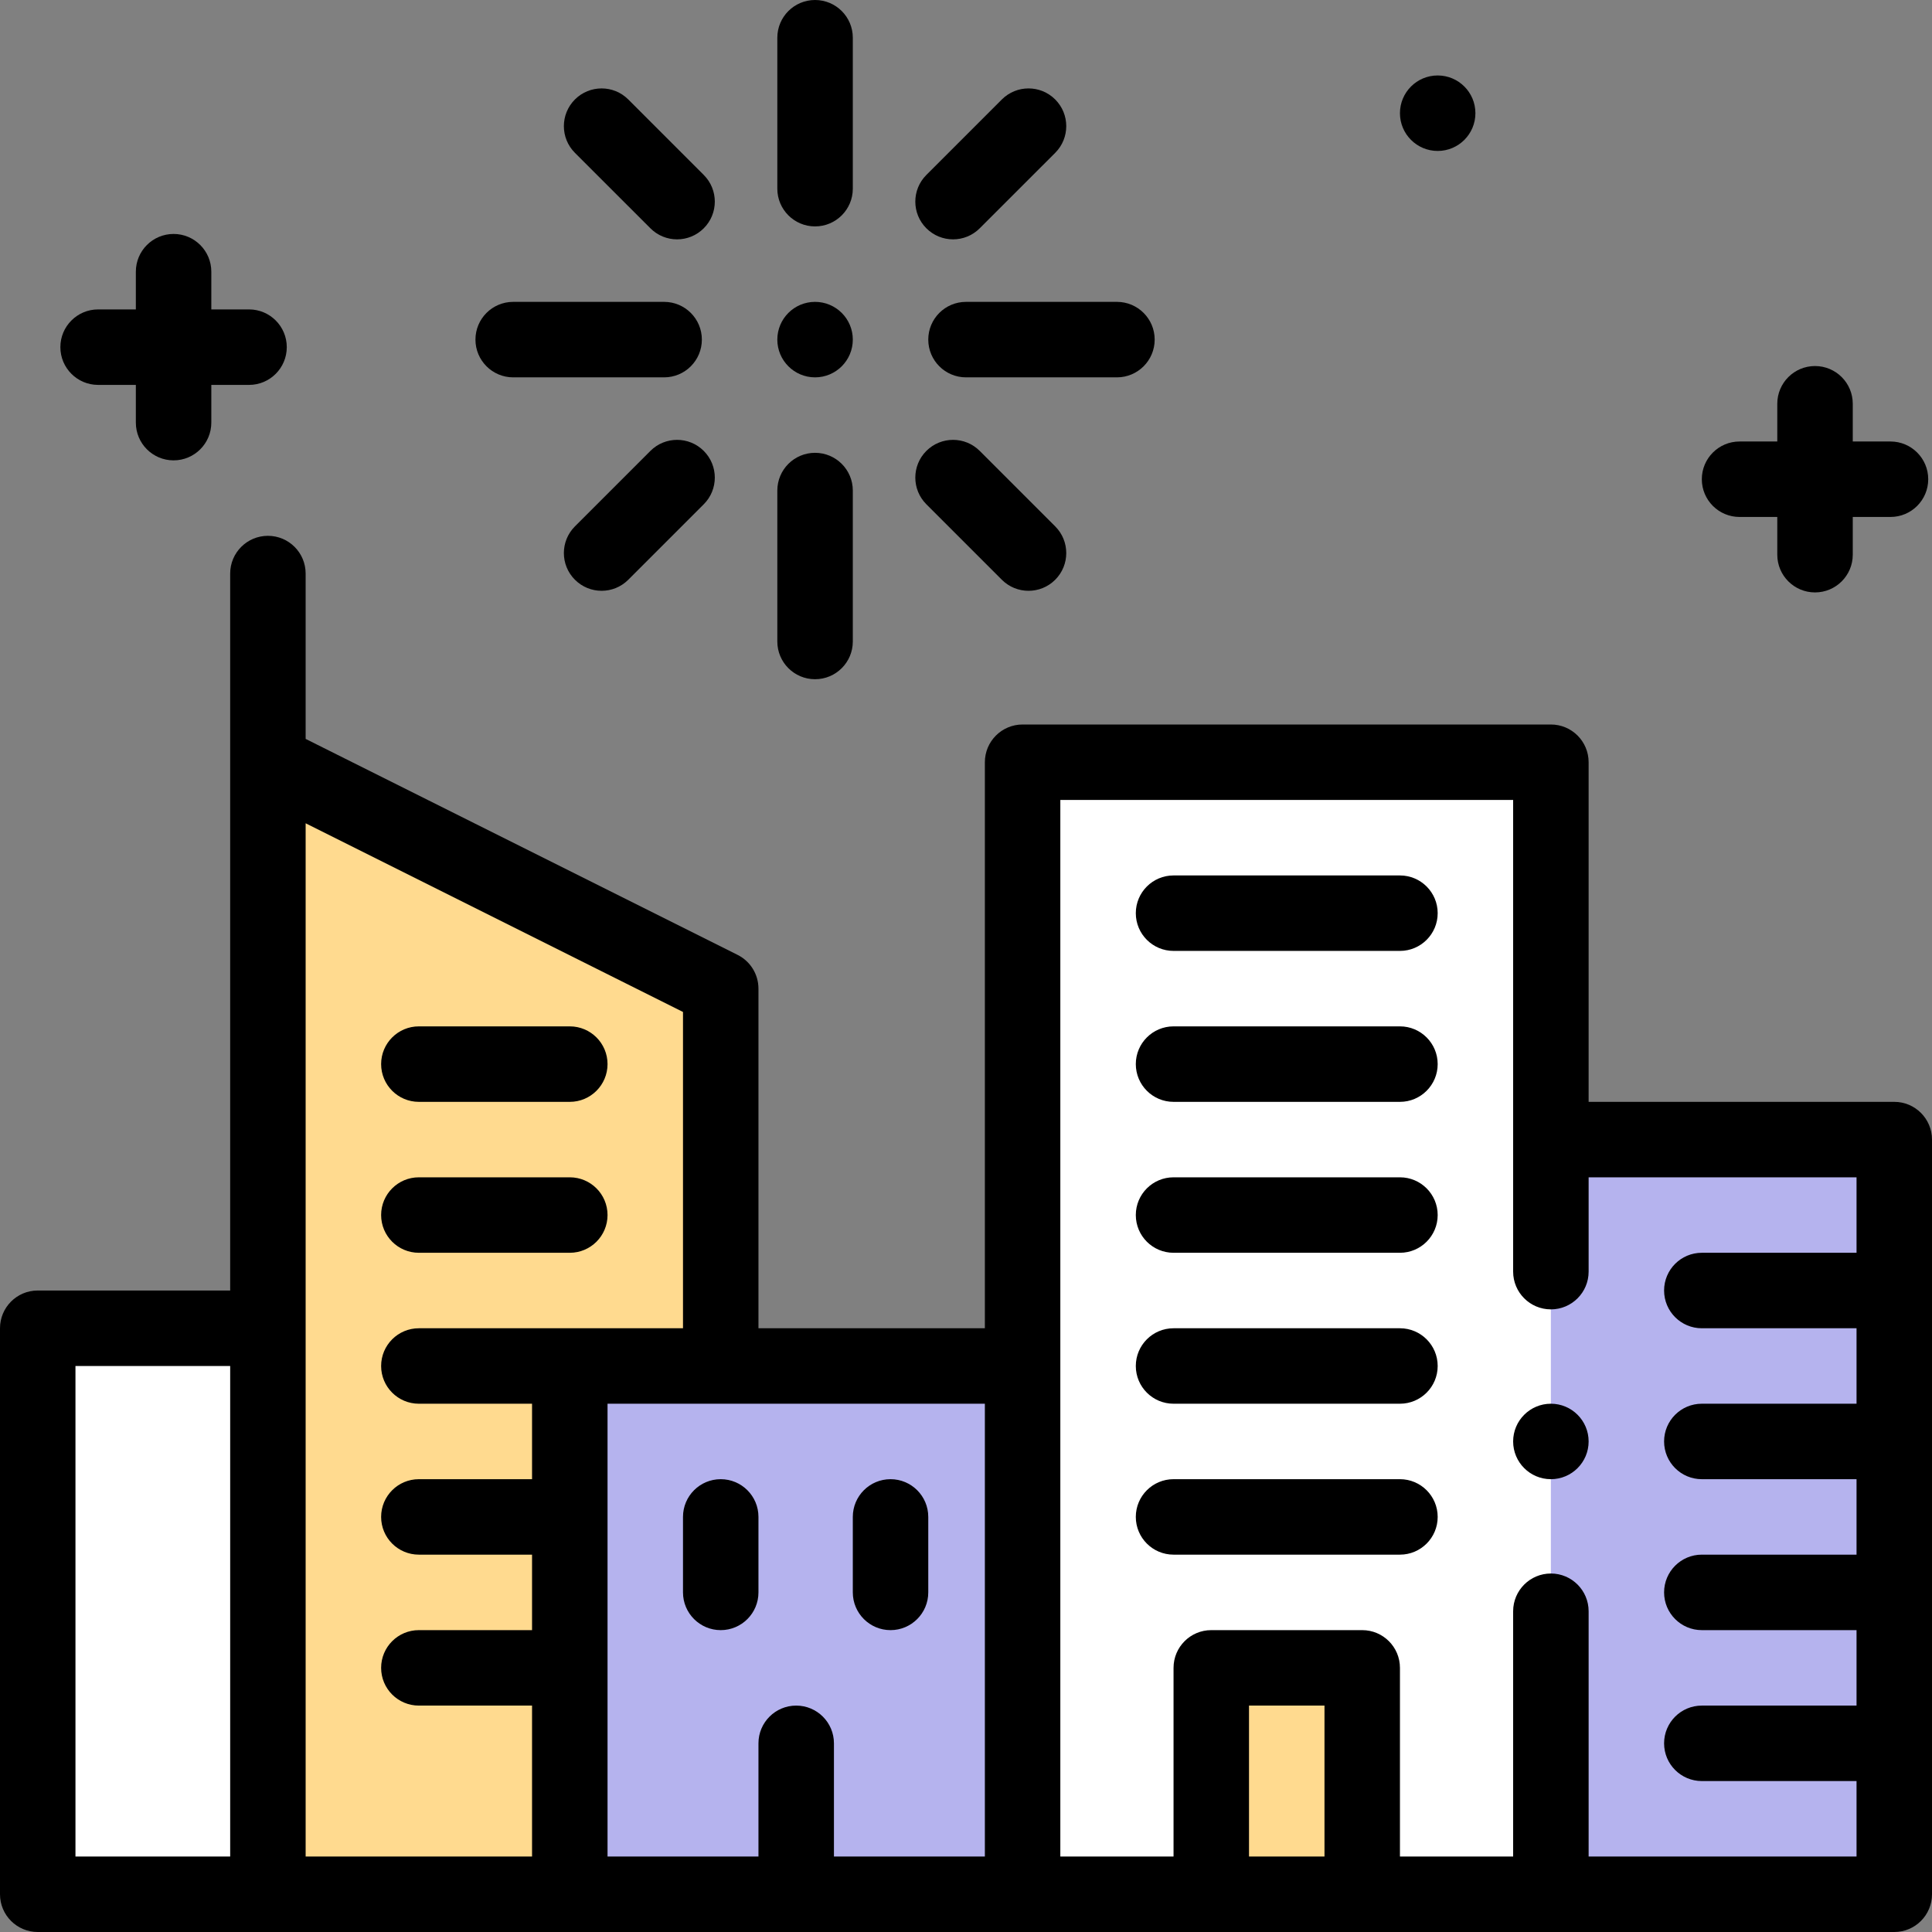 <svg width="85" height="85" viewBox="0 0 85 85" fill="none" xmlns="http://www.w3.org/2000/svg">
<rect x="0" y="0" width="85" height="85" fill="#808080" stroke="none"/>
<g clip-path="url(#clip0_1_159)">
<path d="M64.912 50.137H83.34V83.34H64.912V50.137Z" fill="#B5B3EE"/>
<path d="M44.99 33.535H68.232V83.34H44.99V33.535Z" fill="white"/>
<path d="M1.66 58.438H11.787V83.34H1.66V58.438Z" fill="white"/>
<path d="M31.709 43.496L11.787 33.535V83.34H31.709V43.496Z" fill="#FFDA8F"/>
<path d="M53.291 73.379H59.932V83.34H53.291V73.379Z" fill="#FFDA8F"/>
<path d="M25.068 60.098H44.99V83.34H25.068V60.098Z" fill="#B5B3EE"/>
<path d="M35.859 29.883C36.776 29.883 37.52 29.14 37.52 28.223V21.582C37.52 20.665 36.776 19.922 35.859 19.922C34.943 19.922 34.199 20.665 34.199 21.582V28.223C34.199 29.14 34.943 29.883 35.859 29.883Z" fill="black"/>
<path d="M35.859 9.961C36.776 9.961 37.52 9.218 37.52 8.301V1.66C37.52 0.743 36.776 0 35.859 0C34.943 0 34.199 0.743 34.199 1.66V8.301C34.199 9.218 34.943 9.961 35.859 9.961Z" fill="black"/>
<path d="M40.84 14.941C40.84 15.858 41.583 16.602 42.5 16.602H49.141C50.057 16.602 50.801 15.858 50.801 14.941C50.801 14.024 50.057 13.281 49.141 13.281H42.5C41.583 13.281 40.84 14.024 40.84 14.941Z" fill="black"/>
<path d="M22.578 16.602H29.219C30.136 16.602 30.879 15.858 30.879 14.941C30.879 14.024 30.136 13.281 29.219 13.281H22.578C21.661 13.281 20.918 14.024 20.918 14.941C20.918 15.858 21.661 16.602 22.578 16.602Z" fill="black"/>
<path d="M44.077 25.507C44.725 26.155 45.776 26.155 46.425 25.507C47.073 24.858 47.073 23.807 46.425 23.159L43.104 19.838C42.456 19.19 41.405 19.19 40.756 19.838C40.108 20.487 40.108 21.538 40.756 22.186L44.077 25.507Z" fill="black"/>
<path d="M28.615 10.044C29.263 10.693 30.314 10.693 30.962 10.044C31.611 9.396 31.611 8.345 30.962 7.697L27.642 4.376C26.994 3.728 25.943 3.728 25.294 4.376C24.646 5.025 24.646 6.076 25.294 6.724L28.615 10.044Z" fill="black"/>
<path d="M40.756 10.044C41.405 10.693 42.456 10.693 43.104 10.044L46.425 6.724C47.073 6.076 47.073 5.025 46.425 4.376C45.776 3.728 44.725 3.728 44.077 4.376L40.756 7.697C40.108 8.345 40.108 9.396 40.756 10.044Z" fill="black"/>
<path d="M30.962 19.838C30.314 19.19 29.263 19.19 28.615 19.838L25.294 23.159C24.646 23.807 24.646 24.858 25.294 25.506C25.943 26.155 26.994 26.155 27.642 25.506L30.962 22.186C31.611 21.538 31.611 20.487 30.962 19.838Z" fill="black"/>
<path d="M35.859 16.602C36.776 16.602 37.52 15.858 37.52 14.941C37.52 14.024 36.776 13.281 35.859 13.281C34.943 13.281 34.199 14.024 34.199 14.941C34.199 15.858 34.943 16.602 35.859 16.602Z" fill="black"/>
<path d="M83.34 48.477H69.893V33.535C69.893 32.618 69.149 31.875 68.232 31.875H44.99C44.074 31.875 43.33 32.618 43.33 33.535V58.438H33.369V43.496C33.369 42.867 33.014 42.292 32.451 42.011L13.447 32.509V25.234C13.447 24.317 12.704 23.574 11.787 23.574C10.87 23.574 10.127 24.317 10.127 25.234V56.777H1.66C0.743 56.777 0 57.521 0 58.438V83.34C0 84.257 0.743 85 1.66 85H83.34C84.257 85 85 84.257 85 83.34V50.137C85 49.22 84.257 48.477 83.34 48.477ZM10.127 81.68H3.32V60.098H10.127V81.68ZM23.408 65.078H18.428C17.511 65.078 16.768 65.821 16.768 66.738C16.768 67.655 17.511 68.398 18.428 68.398H23.408V71.719H18.428C17.511 71.719 16.768 72.462 16.768 73.379C16.768 74.296 17.511 75.039 18.428 75.039H23.408V81.68H13.447V36.221L30.049 44.522V58.438H18.428C17.511 58.438 16.768 59.181 16.768 60.098C16.768 61.015 17.511 61.758 18.428 61.758H23.408V65.078ZM43.33 81.68H36.69V76.699C36.69 75.782 35.946 75.039 35.029 75.039C34.113 75.039 33.369 75.782 33.369 76.699V81.68H26.729V61.758H43.33V81.68ZM58.272 81.68H54.951V75.039H58.272V81.68ZM81.68 55.117H74.873C73.956 55.117 73.213 55.86 73.213 56.777C73.213 57.694 73.956 58.438 74.873 58.438H81.68V61.758H74.873C73.956 61.758 73.213 62.501 73.213 63.418C73.213 64.335 73.956 65.078 74.873 65.078H81.68V68.398H74.873C73.956 68.398 73.213 69.142 73.213 70.059C73.213 70.975 73.956 71.719 74.873 71.719H81.68V75.039H74.873C73.956 75.039 73.213 75.782 73.213 76.699C73.213 77.616 73.956 78.359 74.873 78.359H81.68V81.68H69.893V70.889C69.893 69.972 69.149 69.228 68.232 69.228C67.316 69.228 66.572 69.972 66.572 70.889V81.68H61.592V73.379C61.592 72.462 60.848 71.719 59.932 71.719H53.291C52.374 71.719 51.631 72.462 51.631 73.379V81.68H46.65V35.195H66.572V55.947C66.572 56.864 67.316 57.607 68.232 57.607C69.149 57.607 69.893 56.864 69.893 55.947V51.797H81.68V55.117Z" fill="black"/>
<path d="M18.428 48.477H25.068C25.985 48.477 26.729 47.733 26.729 46.816C26.729 45.9 25.985 45.156 25.068 45.156H18.428C17.511 45.156 16.768 45.9 16.768 46.816C16.768 47.733 17.511 48.477 18.428 48.477Z" fill="black"/>
<path d="M18.428 55.117H25.068C25.985 55.117 26.729 54.374 26.729 53.457C26.729 52.54 25.985 51.797 25.068 51.797H18.428C17.511 51.797 16.768 52.54 16.768 53.457C16.768 54.374 17.511 55.117 18.428 55.117Z" fill="black"/>
<path d="M68.232 65.078C69.149 65.078 69.893 64.335 69.893 63.418C69.893 62.501 69.149 61.758 68.232 61.758C67.316 61.758 66.572 62.501 66.572 63.418C66.572 64.335 67.316 65.078 68.232 65.078Z" fill="black"/>
<path d="M61.592 38.516H51.631C50.714 38.516 49.971 39.259 49.971 40.176C49.971 41.093 50.714 41.836 51.631 41.836H61.592C62.508 41.836 63.252 41.093 63.252 40.176C63.252 39.259 62.508 38.516 61.592 38.516Z" fill="black"/>
<path d="M61.592 45.156H51.631C50.714 45.156 49.971 45.9 49.971 46.816C49.971 47.733 50.714 48.477 51.631 48.477H61.592C62.508 48.477 63.252 47.733 63.252 46.816C63.252 45.9 62.508 45.156 61.592 45.156Z" fill="black"/>
<path d="M61.592 51.797H51.631C50.714 51.797 49.971 52.54 49.971 53.457C49.971 54.374 50.714 55.117 51.631 55.117H61.592C62.508 55.117 63.252 54.374 63.252 53.457C63.252 52.54 62.508 51.797 61.592 51.797Z" fill="black"/>
<path d="M61.592 58.438H51.631C50.714 58.438 49.971 59.181 49.971 60.098C49.971 61.015 50.714 61.758 51.631 61.758H61.592C62.508 61.758 63.252 61.015 63.252 60.098C63.252 59.181 62.508 58.438 61.592 58.438Z" fill="black"/>
<path d="M61.592 65.078H51.631C50.714 65.078 49.971 65.821 49.971 66.738C49.971 67.655 50.714 68.398 51.631 68.398H61.592C62.508 68.398 63.252 67.655 63.252 66.738C63.252 65.821 62.508 65.078 61.592 65.078Z" fill="black"/>
<path d="M31.709 71.719C32.626 71.719 33.369 70.975 33.369 70.059V66.738C33.369 65.821 32.626 65.078 31.709 65.078C30.792 65.078 30.049 65.821 30.049 66.738V70.059C30.049 70.975 30.792 71.719 31.709 71.719Z" fill="black"/>
<path d="M39.18 71.719C40.096 71.719 40.84 70.975 40.84 70.059V66.738C40.84 65.821 40.096 65.078 39.18 65.078C38.263 65.078 37.52 65.821 37.52 66.738V70.059C37.52 70.975 38.263 71.719 39.18 71.719Z" fill="black"/>
<path d="M63.252 6.641C64.169 6.641 64.912 5.897 64.912 4.98C64.912 4.064 64.169 3.32 63.252 3.32C62.335 3.32 61.592 4.064 61.592 4.98C61.592 5.897 62.335 6.641 63.252 6.641Z" fill="black"/>
<path d="M76.533 22.744H78.193V24.404C78.193 25.321 78.937 26.064 79.853 26.064C80.77 26.064 81.514 25.321 81.514 24.404V22.744H83.174C84.091 22.744 84.834 22.001 84.834 21.084C84.834 20.167 84.091 19.424 83.174 19.424H81.514V17.764C81.514 16.847 80.77 16.104 79.853 16.104C78.937 16.104 78.193 16.847 78.193 17.764V19.424H76.533C75.617 19.424 74.873 20.167 74.873 21.084C74.873 22.001 75.617 22.744 76.533 22.744Z" fill="black"/>
<path d="M4.316 16.934H5.977V18.594C5.977 19.511 6.72 20.254 7.637 20.254C8.553 20.254 9.297 19.511 9.297 18.594V16.934H10.957C11.874 16.934 12.617 16.19 12.617 15.273C12.617 14.357 11.874 13.613 10.957 13.613H9.297V11.953C9.297 11.036 8.553 10.293 7.637 10.293C6.72 10.293 5.977 11.036 5.977 11.953V13.613H4.316C3.4 13.613 2.656 14.357 2.656 15.273C2.656 16.19 3.4 16.934 4.316 16.934Z" fill="black"/>
</g>
<defs>
<clipPath id="clip0_1_159">
<rect width="85" height="85" fill="white"/>
</clipPath>
</defs>
</svg>
